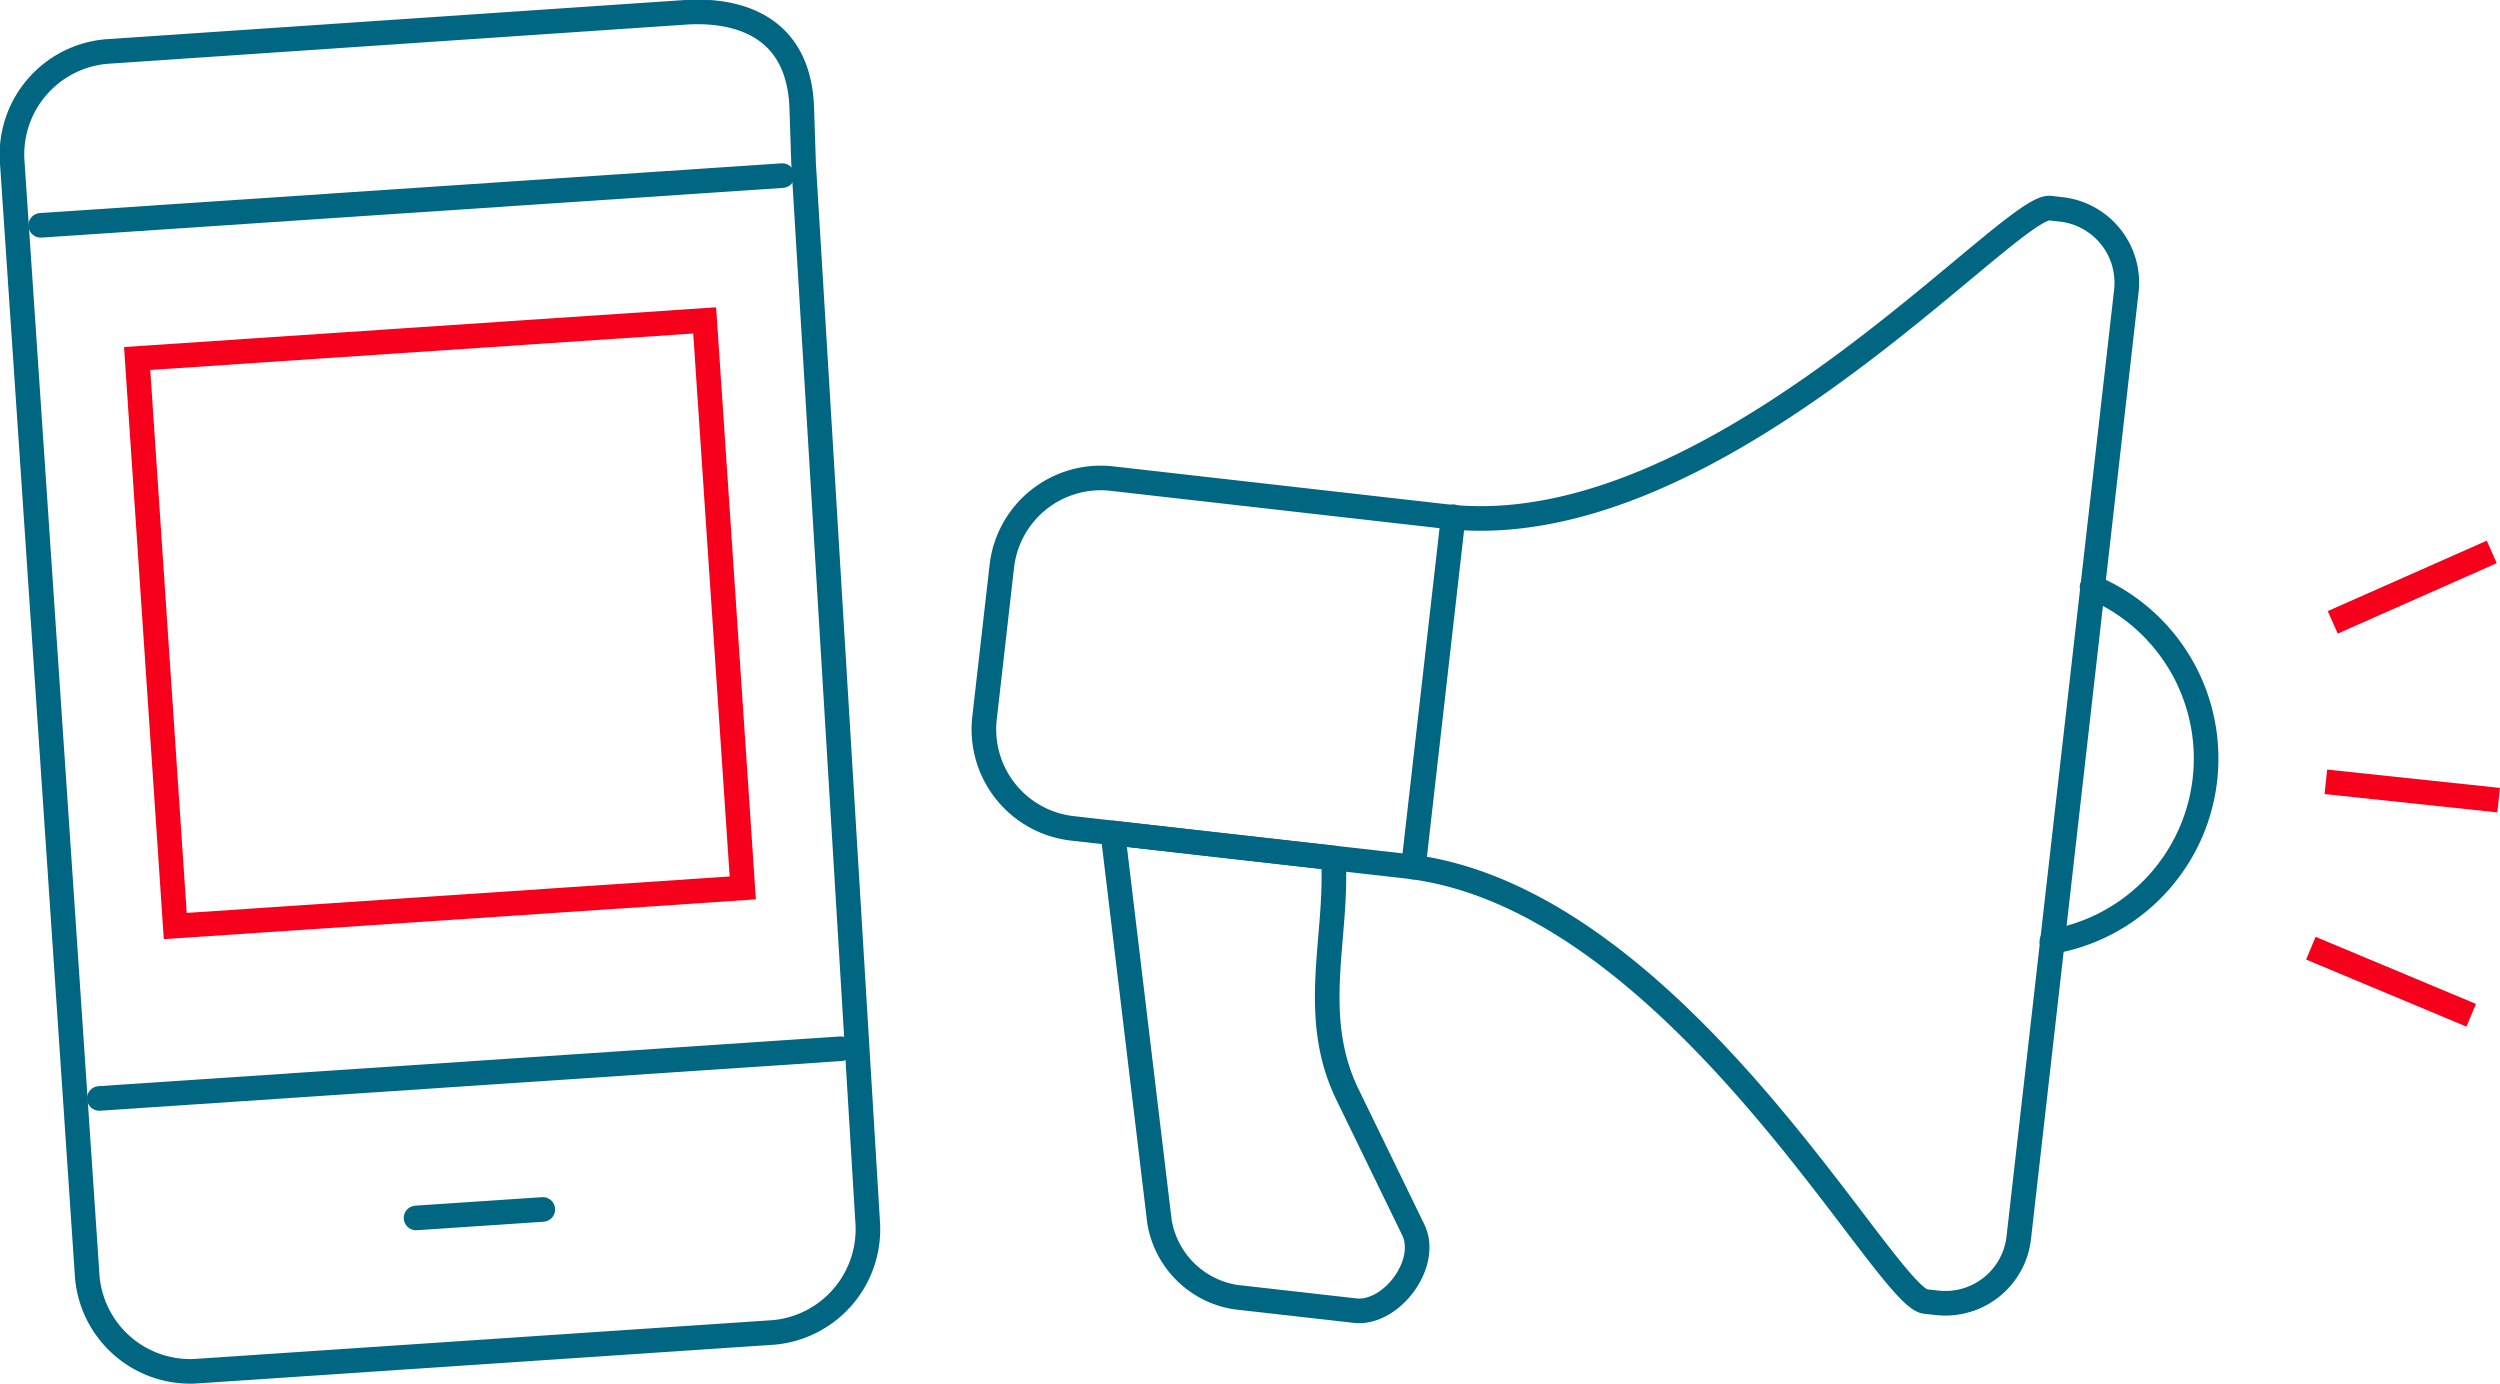 <svg xmlns="http://www.w3.org/2000/svg" viewBox="0 0 203.15 112.45"><defs><style>.cls-1,.cls-3{fill:none;stroke-width:2px;}.cls-1{stroke:#006682;stroke-linecap:round;stroke-linejoin:round;}.cls-2{fill:#2dc2bd;}.cls-3{stroke:#f6001b;stroke-miterlimit:10;}</style></defs><g id="Capa_2" data-name="Capa 2"><g id="Layer_1" data-name="Layer 1"><path class="cls-1" d="M166.59,16.91l.95.11a6,6,0,0,1,5.25,6.6l-8.75,77a6,6,0,0,1-6.59,5.25l-1-.11c-3.3-.37-20.29-32.88-42.15-35.37L87.12,67.31A8.1,8.1,0,0,1,80,58.37L81.41,46a8.09,8.09,0,0,1,8.94-7.11l27.22,3.09C139.44,44.41,163.29,16.54,166.59,16.91Z"/><path class="cls-1" d="M170,47.71a15.1,15.1,0,0,1-3.27,28.81"/><line class="cls-1" x1="118.09" y1="41.99" x2="114.85" y2="70.46"/><path class="cls-1" d="M108.35,69.72c.39,6.42-2,12.81,1.17,19.27l5.32,10.94c1.34,2.75-1.8,6.91-4.74,6.57l-9.72-1.1a7.44,7.44,0,0,1-6.16-6.12L90.43,67.69Z"/><line class="cls-2" x1="189.56" y1="50.57" x2="202.48" y2="44.85"/><line class="cls-3" x1="189.56" y1="50.57" x2="202.48" y2="44.85"/><line class="cls-2" x1="189" y1="63.53" x2="203.04" y2="65.02"/><line class="cls-3" x1="189" y1="63.53" x2="203.04" y2="65.02"/><line class="cls-2" x1="187.78" y1="77.05" x2="200.81" y2="82.5"/><line class="cls-3" x1="187.78" y1="77.05" x2="200.81" y2="82.5"/><path class="cls-1" d="M65.3,13.29,70.5,99.2a8.42,8.42,0,0,1-7.61,9.07l-47.07,3.16a8.4,8.4,0,0,1-8.75-8L1,13.26A8.4,8.4,0,0,1,8.63,4.19L55.7,1c3.53-.23,9.2.61,9.45,7.76Z"/><line class="cls-1" x1="33.81" y1="98.97" x2="44.11" y2="98.28"/><line class="cls-1" x1="8.07" y1="89.26" x2="68.33" y2="85.22"/><line class="cls-1" x1="3.31" y1="18.31" x2="63.57" y2="14.27"/><rect class="cls-3" x="12.64" y="27.53" width="46.22" height="46.22" transform="translate(-3.31 2.51) rotate(-3.84)"/></g></g></svg>